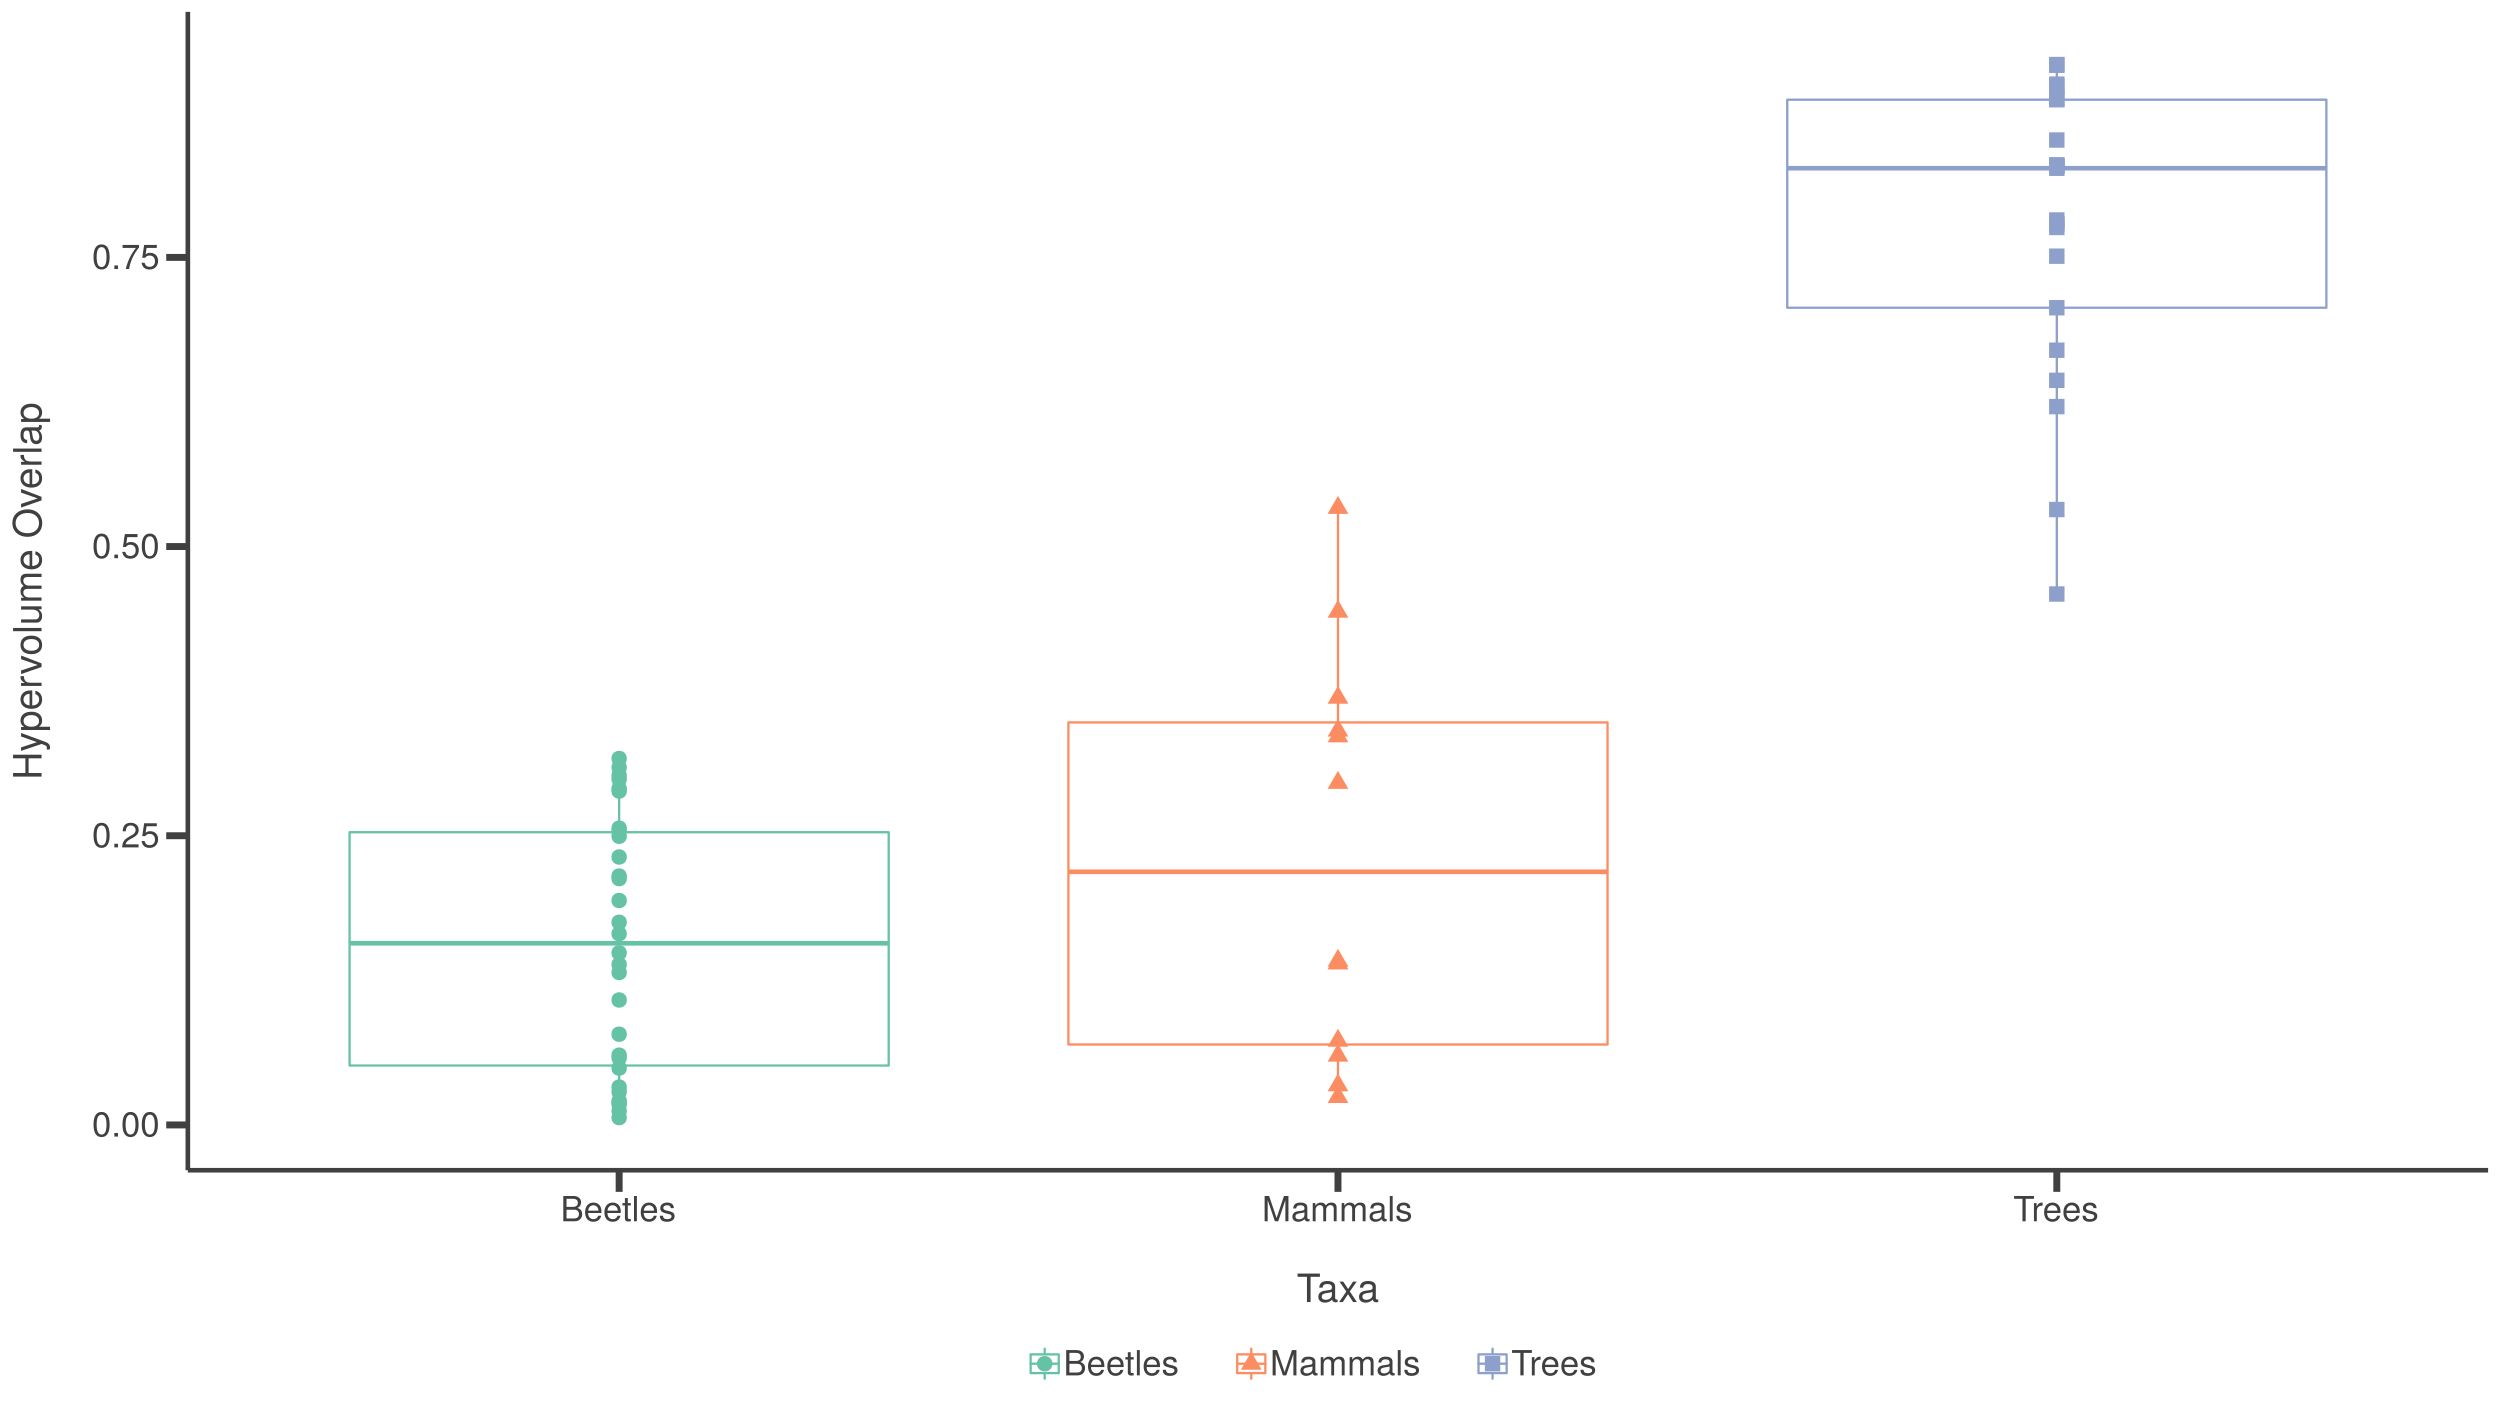 <?xml version="1.0" encoding="UTF-8"?>
<svg xmlns="http://www.w3.org/2000/svg" xmlns:xlink="http://www.w3.org/1999/xlink" width="1152pt" height="648pt" viewBox="0 0 1152 648" version="1.1">
<defs>
<g>
<symbol overflow="visible" id="glyph0-0">
<path style="stroke:none;" d=""/>
</symbol>
<symbol overflow="visible" id="glyph0-1">
<path style="stroke:none;" d="M 8.109 -5.453 C 8.109 -9.391 6.859 -11.344 4.406 -11.344 C 1.953 -11.344 0.688 -9.359 0.688 -5.547 C 0.688 -1.734 1.969 0.234 4.406 0.234 C 6.797 0.234 8.109 -1.734 8.109 -5.453 Z M 6.672 -5.578 C 6.672 -2.375 5.938 -0.922 4.375 -0.922 C 2.875 -0.922 2.125 -2.438 2.125 -5.531 C 2.125 -8.641 2.875 -10.094 4.406 -10.094 C 5.922 -10.094 6.672 -8.625 6.672 -5.578 Z M 6.672 -5.578 "/>
</symbol>
<symbol overflow="visible" id="glyph0-2">
<path style="stroke:none;" d="M 3.062 0 L 3.062 -1.656 L 1.391 -1.656 L 1.391 0 Z M 3.062 0 "/>
</symbol>
<symbol overflow="visible" id="glyph0-3">
<path style="stroke:none;" d="M 8.172 -8.016 C 8.172 -9.938 6.688 -11.344 4.547 -11.344 C 2.219 -11.344 0.875 -10.156 0.797 -7.406 L 2.203 -7.406 C 2.312 -9.312 3.109 -10.109 4.5 -10.109 C 5.781 -10.109 6.734 -9.203 6.734 -7.984 C 6.734 -7.094 6.203 -6.312 5.203 -5.75 L 3.734 -4.906 C 1.359 -3.562 0.672 -2.5 0.547 0 L 8.094 0 L 8.094 -1.391 L 2.125 -1.391 C 2.266 -2.312 2.781 -2.906 4.172 -3.734 L 5.781 -4.594 C 7.359 -5.438 8.172 -6.625 8.172 -8.016 Z M 8.172 -8.016 "/>
</symbol>
<symbol overflow="visible" id="glyph0-4">
<path style="stroke:none;" d="M 8.203 -3.766 C 8.203 -6 6.719 -7.469 4.547 -7.469 C 3.75 -7.469 3.109 -7.266 2.453 -6.781 L 2.891 -9.719 L 7.609 -9.719 L 7.609 -11.109 L 1.766 -11.109 L 0.906 -5.172 L 2.203 -5.172 C 2.859 -5.953 3.406 -6.219 4.281 -6.219 C 5.812 -6.219 6.766 -5.25 6.766 -3.562 C 6.766 -1.938 5.828 -1.016 4.281 -1.016 C 3.062 -1.016 2.297 -1.625 1.969 -2.906 L 0.562 -2.906 C 1.031 -0.656 2.297 0.234 4.312 0.234 C 6.609 0.234 8.203 -1.359 8.203 -3.766 Z M 8.203 -3.766 "/>
</symbol>
<symbol overflow="visible" id="glyph0-5">
<path style="stroke:none;" d="M 8.312 -9.922 L 8.312 -11.109 L 0.734 -11.109 L 0.734 -9.719 L 6.859 -9.719 C 4.609 -6.859 3.016 -3.547 2.203 0 L 3.719 0 C 4.344 -3.656 5.938 -7.094 8.312 -9.922 Z M 8.312 -9.922 "/>
</symbol>
<symbol overflow="visible" id="glyph0-6">
<path style="stroke:none;" d="M 9.969 -3.328 C 9.969 -4.734 9.328 -5.578 7.844 -6.156 C 8.891 -6.656 9.453 -7.516 9.453 -8.703 C 9.453 -10.406 8.203 -11.656 6 -11.656 L 1.266 -11.656 L 1.266 0 L 6.531 0 C 8.625 0 9.969 -1.406 9.969 -3.328 Z M 7.969 -8.5 C 7.969 -7.312 7.281 -6.641 5.625 -6.641 L 2.75 -6.641 L 2.75 -10.359 L 5.625 -10.359 C 7.281 -10.359 7.969 -9.688 7.969 -8.5 Z M 8.484 -3.312 C 8.484 -2.188 7.797 -1.312 6.391 -1.312 L 2.75 -1.312 L 2.75 -5.328 L 6.391 -5.328 C 7.797 -5.328 8.484 -4.453 8.484 -3.312 Z M 8.484 -3.312 "/>
</symbol>
<symbol overflow="visible" id="glyph0-7">
<path style="stroke:none;" d="M 8.203 -3.812 C 8.203 -5.031 8.109 -5.797 7.875 -6.422 C 7.328 -7.797 6.047 -8.625 4.484 -8.625 C 2.141 -8.625 0.641 -6.891 0.641 -4.141 C 0.641 -1.391 2.094 0.234 4.453 0.234 C 6.375 0.234 7.703 -0.844 8.031 -2.547 L 6.688 -2.547 C 6.312 -1.438 5.562 -0.984 4.5 -0.984 C 3.109 -0.984 2.062 -1.891 2.031 -3.812 Z M 6.781 -4.984 C 6.781 -4.984 6.781 -4.922 6.766 -4.891 L 2.062 -4.891 C 2.172 -6.391 3.125 -7.391 4.469 -7.391 C 5.781 -7.391 6.781 -6.297 6.781 -4.984 Z M 6.781 -4.984 "/>
</symbol>
<symbol overflow="visible" id="glyph0-8">
<path style="stroke:none;" d="M 4.062 0 L 4.062 -1.125 C 3.891 -1.078 3.688 -1.062 3.422 -1.062 C 2.844 -1.062 2.688 -1.219 2.688 -1.812 L 2.688 -7.297 L 4.062 -7.297 L 4.062 -8.391 L 2.688 -8.391 L 2.688 -10.688 L 1.359 -10.688 L 1.359 -8.391 L 0.219 -8.391 L 0.219 -7.297 L 1.359 -7.297 L 1.359 -1.219 C 1.359 -0.375 1.938 0.109 2.969 0.109 C 3.297 0.109 3.609 0.078 4.062 0 Z M 4.062 0 "/>
</symbol>
<symbol overflow="visible" id="glyph0-9">
<path style="stroke:none;" d="M 2.422 0 L 2.422 -11.656 L 1.094 -11.656 L 1.094 0 Z M 2.422 0 "/>
</symbol>
<symbol overflow="visible" id="glyph0-10">
<path style="stroke:none;" d="M 7.344 -2.359 C 7.344 -3.594 6.641 -4.219 4.969 -4.625 L 3.703 -4.922 C 2.609 -5.188 2.141 -5.531 2.141 -6.125 C 2.141 -6.891 2.828 -7.391 3.922 -7.391 C 4.984 -7.391 5.562 -6.922 5.594 -6.047 L 7.016 -6.047 C 6.984 -7.703 5.906 -8.625 3.969 -8.625 C 2.016 -8.625 0.75 -7.609 0.75 -6.062 C 0.75 -4.75 1.422 -4.125 3.406 -3.641 L 4.656 -3.344 C 5.578 -3.125 5.953 -2.844 5.953 -2.234 C 5.953 -1.453 5.172 -0.984 4 -0.984 C 2.797 -0.984 2.125 -1.281 1.953 -2.562 L 0.547 -2.562 C 0.609 -0.625 1.703 0.234 3.891 0.234 C 6 0.234 7.344 -0.734 7.344 -2.359 Z M 7.344 -2.359 "/>
</symbol>
<symbol overflow="visible" id="glyph0-11">
<path style="stroke:none;" d="M 12.172 0 L 12.172 -11.656 L 10.109 -11.656 L 6.719 -1.5 L 3.266 -11.656 L 1.203 -11.656 L 1.203 0 L 2.609 0 L 2.609 -9.781 L 5.922 0 L 7.484 0 L 10.766 -9.781 L 10.766 0 Z M 12.172 0 "/>
</symbol>
<symbol overflow="visible" id="glyph0-12">
<path style="stroke:none;" d="M 8.562 -0.031 L 8.562 -1.047 C 8.422 -1.016 8.359 -1.016 8.266 -1.016 C 7.812 -1.016 7.547 -1.25 7.547 -1.656 L 7.547 -6.344 C 7.547 -7.828 6.469 -8.625 4.406 -8.625 C 2.375 -8.625 1.125 -7.844 1.047 -5.906 L 2.391 -5.906 C 2.5 -6.922 3.109 -7.391 4.359 -7.391 C 5.547 -7.391 6.219 -6.938 6.219 -6.141 L 6.219 -5.797 C 6.219 -5.234 5.891 -4.984 4.828 -4.859 C 2.938 -4.625 2.656 -4.562 2.141 -4.359 C 1.172 -3.953 0.672 -3.203 0.672 -2.172 C 0.672 -0.656 1.734 0.234 3.422 0.234 C 4.5 0.234 5.531 -0.203 6.266 -0.984 C 6.422 -0.359 6.984 0.109 7.641 0.109 C 7.922 0.109 8.125 0.078 8.562 -0.031 Z M 6.219 -2.891 C 6.219 -1.703 5.016 -0.922 3.719 -0.922 C 2.672 -0.922 2.062 -1.297 2.062 -2.203 C 2.062 -3.094 2.656 -3.469 4.078 -3.688 C 5.484 -3.875 5.781 -3.938 6.219 -4.141 Z M 6.219 -2.891 "/>
</symbol>
<symbol overflow="visible" id="glyph0-13">
<path style="stroke:none;" d="M 12.156 0 L 12.156 -6.281 C 12.156 -7.797 11.328 -8.625 9.766 -8.625 C 8.641 -8.625 7.969 -8.281 7.188 -7.344 C 6.688 -8.234 6.016 -8.625 4.922 -8.625 C 3.812 -8.625 3.078 -8.203 2.359 -7.203 L 2.359 -8.391 L 1.141 -8.391 L 1.141 0 L 2.469 0 L 2.469 -5.266 C 2.469 -6.484 3.344 -7.453 4.438 -7.453 C 5.422 -7.453 5.984 -6.844 5.984 -5.781 L 5.984 0 L 7.312 0 L 7.312 -5.266 C 7.312 -6.484 8.203 -7.453 9.297 -7.453 C 10.266 -7.453 10.828 -6.828 10.828 -5.781 L 10.828 0 Z M 12.156 0 "/>
</symbol>
<symbol overflow="visible" id="glyph0-14">
<path style="stroke:none;" d="M 9.484 -10.359 L 9.484 -11.656 L 0.344 -11.656 L 0.344 -10.359 L 4.172 -10.359 L 4.172 0 L 5.656 0 L 5.656 -10.359 Z M 9.484 -10.359 "/>
</symbol>
<symbol overflow="visible" id="glyph0-15">
<path style="stroke:none;" d="M 5.141 -7.219 L 5.141 -8.578 C 4.906 -8.609 4.797 -8.625 4.625 -8.625 C 3.766 -8.625 3.109 -8.109 2.344 -6.859 L 2.344 -8.391 L 1.125 -8.391 L 1.125 0 L 2.453 0 L 2.453 -4.359 C 2.453 -6.234 3.078 -7.188 5.141 -7.219 Z M 5.141 -7.219 "/>
</symbol>
<symbol overflow="visible" id="glyph1-0">
<path style="stroke:none;" d=""/>
</symbol>
<symbol overflow="visible" id="glyph1-1">
<path style="stroke:none;" d="M 10.672 -11.641 L 10.672 -13.125 L 0.375 -13.125 L 0.375 -11.641 L 4.703 -11.641 L 4.703 0 L 6.375 0 L 6.375 -11.641 Z M 10.672 -11.641 "/>
</symbol>
<symbol overflow="visible" id="glyph1-2">
<path style="stroke:none;" d="M 9.625 -0.031 L 9.625 -1.172 C 9.469 -1.141 9.391 -1.141 9.312 -1.141 C 8.781 -1.141 8.5 -1.406 8.5 -1.875 L 8.5 -7.125 C 8.5 -8.797 7.266 -9.703 4.953 -9.703 C 2.656 -9.703 1.266 -8.812 1.172 -6.641 L 2.688 -6.641 C 2.812 -7.797 3.484 -8.312 4.891 -8.312 C 6.25 -8.312 7 -7.812 7 -6.906 L 7 -6.516 C 7 -5.891 6.625 -5.609 5.438 -5.469 C 3.312 -5.203 2.984 -5.125 2.406 -4.891 C 1.312 -4.453 0.75 -3.594 0.75 -2.453 C 0.75 -0.734 1.938 0.266 3.859 0.266 C 5.062 0.266 6.234 -0.234 7.062 -1.109 C 7.219 -0.391 7.859 0.125 8.609 0.125 C 8.906 0.125 9.141 0.094 9.625 -0.031 Z M 7 -3.266 C 7 -1.906 5.641 -1.047 4.172 -1.047 C 3 -1.047 2.328 -1.453 2.328 -2.484 C 2.328 -3.469 2.984 -3.906 4.594 -4.141 C 6.172 -4.359 6.5 -4.422 7 -4.656 Z M 7 -3.266 "/>
</symbol>
<symbol overflow="visible" id="glyph1-3">
<path style="stroke:none;" d="M 8.516 0 L 5.25 -4.875 L 8.422 -9.438 L 6.734 -9.438 L 4.469 -6.016 L 2.203 -9.438 L 0.484 -9.438 L 3.641 -4.812 L 0.312 0 L 2.016 0 L 4.406 -3.625 L 6.766 0 Z M 8.516 0 "/>
</symbol>
<symbol overflow="visible" id="glyph2-0">
<path style="stroke:none;" d=""/>
</symbol>
<symbol overflow="visible" id="glyph2-1">
<path style="stroke:none;" d="M 0 -11.594 L -13.125 -11.594 L -13.125 -9.922 L -7.453 -9.922 L -7.453 -3.172 L -13.125 -3.172 L -13.125 -1.5 L 0 -1.5 L 0 -3.172 L -5.969 -3.172 L -5.969 -9.922 L 0 -9.922 Z M 0 -11.594 "/>
</symbol>
<symbol overflow="visible" id="glyph2-2">
<path style="stroke:none;" d="M -9.438 -8.609 L -9.438 -6.984 L -2.094 -4.375 L -9.438 -1.969 L -9.438 -0.359 L 0.031 -3.547 L 1.531 -2.969 C 2.203 -2.719 2.453 -2.406 2.453 -1.766 C 2.453 -1.547 2.406 -1.297 2.344 -0.969 L 3.688 -0.969 C 3.859 -1.281 3.922 -1.578 3.922 -1.984 C 3.922 -3.047 3.328 -3.906 1.984 -4.406 Z M -9.438 -8.609 "/>
</symbol>
<symbol overflow="visible" id="glyph2-3">
<path style="stroke:none;" d="M -4.625 -9.406 C -7.797 -9.406 -9.703 -7.859 -9.703 -5.359 C -9.703 -4.094 -9.125 -3.062 -8.016 -2.359 L -9.438 -2.359 L -9.438 -0.984 L 3.922 -0.984 L 3.922 -2.484 L -1.141 -2.484 C -0.156 -3.281 0.266 -4.156 0.266 -5.375 C 0.266 -7.812 -1.625 -9.406 -4.625 -9.406 Z M -4.656 -7.844 C -2.516 -7.844 -1.141 -6.75 -1.141 -5.109 C -1.141 -3.531 -2.438 -2.484 -4.641 -2.484 C -6.859 -2.484 -8.297 -3.531 -8.297 -5.109 C -8.297 -6.766 -6.906 -7.844 -4.656 -7.844 Z M -4.656 -7.844 "/>
</symbol>
<symbol overflow="visible" id="glyph2-4">
<path style="stroke:none;" d="M -4.281 -9.234 C -5.656 -9.234 -6.516 -9.125 -7.219 -8.859 C -8.766 -8.25 -9.703 -6.797 -9.703 -5.047 C -9.703 -2.406 -7.766 -0.719 -4.656 -0.719 C -1.562 -0.719 0.266 -2.359 0.266 -5 C 0.266 -7.156 -0.953 -8.656 -2.859 -9.031 L -2.859 -7.531 C -1.625 -7.109 -1.109 -6.266 -1.109 -5.062 C -1.109 -3.484 -2.125 -2.328 -4.281 -2.281 Z M -5.609 -7.625 C -5.609 -7.625 -5.547 -7.625 -5.516 -7.609 L -5.516 -2.328 C -7.188 -2.453 -8.312 -3.516 -8.312 -5.016 C -8.312 -6.5 -7.094 -7.625 -5.609 -7.625 Z M -5.609 -7.625 "/>
</symbol>
<symbol overflow="visible" id="glyph2-5">
<path style="stroke:none;" d="M -8.125 -5.781 L -9.641 -5.781 C -9.688 -5.531 -9.703 -5.406 -9.703 -5.203 C -9.703 -4.234 -9.125 -3.484 -7.719 -2.625 L -9.438 -2.625 L -9.438 -1.266 L 0 -1.266 L 0 -2.75 L -4.891 -2.75 C -7.016 -2.75 -8.078 -3.453 -8.125 -5.781 Z M -8.125 -5.781 "/>
</symbol>
<symbol overflow="visible" id="glyph2-6">
<path style="stroke:none;" d="M -9.438 -8.75 L -9.438 -7.062 L -1.781 -4.391 L -9.438 -1.875 L -9.438 -0.188 L 0 -3.484 L 0 -5.125 Z M -9.438 -8.75 "/>
</symbol>
<symbol overflow="visible" id="glyph2-7">
<path style="stroke:none;" d="M -4.641 -9.188 C -7.906 -9.188 -9.703 -7.609 -9.703 -4.891 C -9.703 -2.25 -7.891 -0.641 -4.719 -0.641 C -1.547 -0.641 0.266 -2.234 0.266 -4.906 C 0.266 -7.562 -1.547 -9.188 -4.641 -9.188 Z M -4.656 -7.609 C -2.453 -7.609 -1.109 -6.562 -1.109 -4.906 C -1.109 -3.234 -2.438 -2.219 -4.719 -2.219 C -6.984 -2.219 -8.312 -3.234 -8.312 -4.906 C -8.312 -6.609 -7 -7.609 -4.656 -7.609 Z M -4.656 -7.609 "/>
</symbol>
<symbol overflow="visible" id="glyph2-8">
<path style="stroke:none;" d="M 0 -2.719 L -13.125 -2.719 L -13.125 -1.219 L 0 -1.219 Z M 0 -2.719 "/>
</symbol>
<symbol overflow="visible" id="glyph2-9">
<path style="stroke:none;" d="M 0 -8.672 L -9.438 -8.672 L -9.438 -7.188 L -4.234 -7.188 C -2.297 -7.188 -1.047 -6.172 -1.047 -4.609 C -1.047 -3.422 -1.766 -2.656 -2.891 -2.656 L -9.438 -2.656 L -9.438 -1.172 L -2.297 -1.172 C -0.734 -1.172 0.266 -2.344 0.266 -4.172 C 0.266 -5.562 -0.219 -6.438 -1.453 -7.328 L 0 -7.328 Z M 0 -8.672 "/>
</symbol>
<symbol overflow="visible" id="glyph2-10">
<path style="stroke:none;" d="M 0 -13.688 L -7.078 -13.688 C -8.766 -13.688 -9.703 -12.75 -9.703 -10.984 C -9.703 -9.719 -9.328 -8.969 -8.266 -8.078 C -9.266 -7.531 -9.703 -6.766 -9.703 -5.547 C -9.703 -4.281 -9.234 -3.453 -8.094 -2.641 L -9.438 -2.641 L -9.438 -1.281 L 0 -1.281 L 0 -2.766 L -5.922 -2.766 C -7.297 -2.766 -8.391 -3.766 -8.391 -4.984 C -8.391 -6.109 -7.703 -6.734 -6.5 -6.734 L 0 -6.734 L 0 -8.219 L -5.922 -8.219 C -7.297 -8.219 -8.391 -9.234 -8.391 -10.453 C -8.391 -11.562 -7.688 -12.188 -6.5 -12.188 L 0 -12.188 Z M 0 -13.688 "/>
</symbol>
<symbol overflow="visible" id="glyph2-11">
<path style="stroke:none;" d=""/>
</symbol>
<symbol overflow="visible" id="glyph2-12">
<path style="stroke:none;" d="M -6.359 -13.359 C -10.578 -13.359 -13.453 -10.859 -13.453 -7 C -13.453 -3.234 -10.562 -0.688 -6.469 -0.688 C -2.359 -0.688 0.328 -3.234 0.328 -7.016 C 0.328 -10.875 -2.5 -13.359 -6.359 -13.359 Z M -6.391 -11.688 C -3.219 -11.688 -1.156 -9.797 -1.156 -7.016 C -1.156 -4.234 -3.219 -2.359 -6.469 -2.359 C -9.703 -2.359 -11.969 -4.234 -11.969 -7 C -11.969 -9.844 -9.703 -11.688 -6.391 -11.688 Z M -6.391 -11.688 "/>
</symbol>
<symbol overflow="visible" id="glyph2-13">
<path style="stroke:none;" d="M -0.031 -9.625 L -1.172 -9.625 C -1.141 -9.469 -1.141 -9.391 -1.141 -9.312 C -1.141 -8.781 -1.406 -8.5 -1.875 -8.5 L -7.125 -8.5 C -8.797 -8.5 -9.703 -7.266 -9.703 -4.953 C -9.703 -2.656 -8.812 -1.266 -6.641 -1.172 L -6.641 -2.688 C -7.797 -2.812 -8.312 -3.484 -8.312 -4.891 C -8.312 -6.25 -7.812 -7 -6.906 -7 L -6.516 -7 C -5.891 -7 -5.609 -6.625 -5.469 -5.438 C -5.203 -3.312 -5.125 -2.984 -4.891 -2.406 C -4.453 -1.312 -3.594 -0.75 -2.453 -0.75 C -0.734 -0.75 0.266 -1.938 0.266 -3.859 C 0.266 -5.062 -0.234 -6.234 -1.109 -7.062 C -0.391 -7.219 0.125 -7.859 0.125 -8.609 C 0.125 -8.906 0.094 -9.141 -0.031 -9.625 Z M -3.266 -7 C -1.906 -7 -1.047 -5.641 -1.047 -4.172 C -1.047 -3 -1.453 -2.328 -2.484 -2.328 C -3.469 -2.328 -3.906 -2.984 -4.141 -4.594 C -4.359 -6.172 -4.422 -6.5 -4.656 -7 Z M -3.266 -7 "/>
</symbol>
</g>
<clipPath id="clip1">
  <path d="M 86.559 5.48 L 1147 5.48 L 1147 540 L 86.559 540 Z M 86.559 5.48 "/>
</clipPath>
</defs>
<g id="surface11">
<rect x="0" y="0" width="1152" height="648" style="fill:rgb(100%,100%,100%);fill-opacity:1;stroke:none;"/>
<rect x="0" y="0" width="1152" height="648" style="fill:rgb(100%,100%,100%);fill-opacity:1;stroke:none;"/>
<path style="fill:none;stroke-width:1.067;stroke-linecap:round;stroke-linejoin:round;stroke:rgb(100%,100%,100%);stroke-opacity:1;stroke-miterlimit:10;" d="M 0 648 L 1152 648 L 1152 0 L 0 0 Z M 0 648 "/>
<g clip-path="url(#clip1)" clip-rule="nonzero">
<path style=" stroke:none;fill-rule:nonzero;fill:rgb(100%,100%,100%);fill-opacity:1;" d="M 86.559 539.242 L 1146.52 539.242 L 1146.52 5.48 L 86.559 5.48 Z M 86.559 539.242 "/>
</g>
<path style="fill:none;stroke-width:1.067;stroke-linecap:butt;stroke-linejoin:round;stroke:rgb(40%,76.078%,64.706%);stroke-opacity:1;stroke-miterlimit:10;" d="M 285.301 383.484 L 285.301 349.527 "/>
<path style="fill:none;stroke-width:1.067;stroke-linecap:butt;stroke-linejoin:round;stroke:rgb(40%,76.078%,64.706%);stroke-opacity:1;stroke-miterlimit:10;" d="M 285.301 490.996 L 285.301 514.98 "/>
<path style="fill-rule:nonzero;fill:rgb(100%,100%,100%);fill-opacity:1;stroke-width:1.067;stroke-linecap:round;stroke-linejoin:round;stroke:rgb(40%,76.078%,64.706%);stroke-opacity:1;stroke-miterlimit:10;" d="M 161.086 383.484 L 161.086 490.996 L 409.516 490.996 L 409.516 383.484 Z M 161.086 383.484 "/>
<path style="fill:none;stroke-width:2.134;stroke-linecap:butt;stroke-linejoin:round;stroke:rgb(40%,76.078%,64.706%);stroke-opacity:1;stroke-miterlimit:10;" d="M 161.086 434.656 L 409.516 434.656 "/>
<path style="fill:none;stroke-width:1.067;stroke-linecap:butt;stroke-linejoin:round;stroke:rgb(98.824%,55.294%,38.431%);stroke-opacity:1;stroke-miterlimit:10;" d="M 616.539 332.891 L 616.539 234.027 "/>
<path style="fill:none;stroke-width:1.067;stroke-linecap:butt;stroke-linejoin:round;stroke:rgb(98.824%,55.294%,38.431%);stroke-opacity:1;stroke-miterlimit:10;" d="M 616.539 481.301 L 616.539 505.516 "/>
<path style="fill-rule:nonzero;fill:rgb(100%,100%,100%);fill-opacity:1;stroke-width:1.067;stroke-linecap:round;stroke-linejoin:round;stroke:rgb(98.824%,55.294%,38.431%);stroke-opacity:1;stroke-miterlimit:10;" d="M 492.324 332.891 L 492.324 481.301 L 740.754 481.301 L 740.754 332.891 Z M 492.324 332.891 "/>
<path style="fill:none;stroke-width:2.134;stroke-linecap:butt;stroke-linejoin:round;stroke:rgb(98.824%,55.294%,38.431%);stroke-opacity:1;stroke-miterlimit:10;" d="M 492.324 401.73 L 740.754 401.73 "/>
<path style="fill:none;stroke-width:1.067;stroke-linecap:butt;stroke-linejoin:round;stroke:rgb(55.294%,62.745%,79.608%);stroke-opacity:1;stroke-miterlimit:10;" d="M 947.777 45.953 L 947.777 29.742 "/>
<path style="fill:none;stroke-width:1.067;stroke-linecap:butt;stroke-linejoin:round;stroke:rgb(55.294%,62.745%,79.608%);stroke-opacity:1;stroke-miterlimit:10;" d="M 947.777 141.801 L 947.777 273.723 "/>
<path style="fill-rule:nonzero;fill:rgb(100%,100%,100%);fill-opacity:1;stroke-width:1.067;stroke-linecap:round;stroke-linejoin:round;stroke:rgb(55.294%,62.745%,79.608%);stroke-opacity:1;stroke-miterlimit:10;" d="M 823.562 45.953 L 823.562 141.801 L 1071.992 141.801 L 1071.992 45.953 Z M 823.562 45.953 "/>
<path style="fill:none;stroke-width:2.134;stroke-linecap:butt;stroke-linejoin:round;stroke:rgb(55.294%,62.745%,79.608%);stroke-opacity:1;stroke-miterlimit:10;" d="M 823.562 77.527 L 1071.992 77.527 "/>
<path style=" stroke:none;fill-rule:nonzero;fill:rgb(55.294%,62.745%,79.608%);fill-opacity:1;" d="M 944.223 79.926 L 951.332 79.926 L 951.332 72.816 L 944.223 72.816 Z M 944.223 79.926 "/>
<path style=" stroke:none;fill-rule:nonzero;fill:rgb(55.294%,62.745%,79.608%);fill-opacity:1;" d="M 944.223 108.363 L 951.332 108.363 L 951.332 101.25 L 944.223 101.25 Z M 944.223 108.363 "/>
<path style=" stroke:none;fill-rule:nonzero;fill:rgb(55.294%,62.745%,79.608%);fill-opacity:1;" d="M 944.223 190.922 L 951.332 190.922 L 951.332 183.812 L 944.223 183.812 Z M 944.223 190.922 "/>
<path style=" stroke:none;fill-rule:nonzero;fill:rgb(55.294%,62.745%,79.608%);fill-opacity:1;" d="M 944.223 106.629 L 951.332 106.629 L 951.332 99.52 L 944.223 99.52 Z M 944.223 106.629 "/>
<path style=" stroke:none;fill-rule:nonzero;fill:rgb(55.294%,62.745%,79.608%);fill-opacity:1;" d="M 944.223 238.352 L 951.332 238.352 L 951.332 231.242 L 944.223 231.242 Z M 944.223 238.352 "/>
<path style=" stroke:none;fill-rule:nonzero;fill:rgb(55.294%,62.745%,79.608%);fill-opacity:1;" d="M 944.223 164.93 L 951.332 164.93 L 951.332 157.816 L 944.223 157.816 Z M 944.223 164.93 "/>
<path style=" stroke:none;fill-rule:nonzero;fill:rgb(55.294%,62.745%,79.608%);fill-opacity:1;" d="M 944.223 49.512 L 951.332 49.512 L 951.332 42.398 L 944.223 42.398 Z M 944.223 49.512 "/>
<path style=" stroke:none;fill-rule:nonzero;fill:rgb(55.294%,62.745%,79.608%);fill-opacity:1;" d="M 944.223 104.926 L 951.332 104.926 L 951.332 97.816 L 944.223 97.816 Z M 944.223 104.926 "/>
<path style=" stroke:none;fill-rule:nonzero;fill:rgb(55.294%,62.745%,79.608%);fill-opacity:1;" d="M 944.223 68.082 L 951.332 68.082 L 951.332 60.973 L 944.223 60.973 Z M 944.223 68.082 "/>
<path style=" stroke:none;fill-rule:nonzero;fill:rgb(55.294%,62.745%,79.608%);fill-opacity:1;" d="M 944.223 33.297 L 951.332 33.297 L 951.332 26.188 L 944.223 26.188 Z M 944.223 33.297 "/>
<path style=" stroke:none;fill-rule:nonzero;fill:rgb(55.294%,62.745%,79.608%);fill-opacity:1;" d="M 944.223 79.496 L 951.332 79.496 L 951.332 72.383 L 944.223 72.383 Z M 944.223 79.496 "/>
<path style=" stroke:none;fill-rule:nonzero;fill:rgb(55.294%,62.745%,79.608%);fill-opacity:1;" d="M 944.223 121.605 L 951.332 121.605 L 951.332 114.496 L 944.223 114.496 Z M 944.223 121.605 "/>
<path style=" stroke:none;fill-rule:nonzero;fill:rgb(55.294%,62.745%,79.608%);fill-opacity:1;" d="M 944.223 277.277 L 951.332 277.277 L 951.332 270.164 L 944.223 270.164 Z M 944.223 277.277 "/>
<path style=" stroke:none;fill-rule:nonzero;fill:rgb(55.294%,62.745%,79.608%);fill-opacity:1;" d="M 944.223 42.316 L 951.332 42.316 L 951.332 35.207 L 944.223 35.207 Z M 944.223 42.316 "/>
<path style=" stroke:none;fill-rule:nonzero;fill:rgb(55.294%,62.745%,79.608%);fill-opacity:1;" d="M 944.223 49.133 L 951.332 49.133 L 951.332 42.023 L 944.223 42.023 Z M 944.223 49.133 "/>
<path style=" stroke:none;fill-rule:nonzero;fill:rgb(55.294%,62.745%,79.608%);fill-opacity:1;" d="M 944.223 80.098 L 951.332 80.098 L 951.332 72.988 L 944.223 72.988 Z M 944.223 80.098 "/>
<path style=" stroke:none;fill-rule:nonzero;fill:rgb(55.294%,62.745%,79.608%);fill-opacity:1;" d="M 944.223 33.621 L 951.332 33.621 L 951.332 26.508 L 944.223 26.508 Z M 944.223 33.621 "/>
<path style=" stroke:none;fill-rule:nonzero;fill:rgb(55.294%,62.745%,79.608%);fill-opacity:1;" d="M 944.223 43.34 L 951.332 43.34 L 951.332 36.23 L 944.223 36.23 Z M 944.223 43.34 "/>
<path style=" stroke:none;fill-rule:nonzero;fill:rgb(55.294%,62.745%,79.608%);fill-opacity:1;" d="M 944.223 178.809 L 951.332 178.809 L 951.332 171.699 L 944.223 171.699 Z M 944.223 178.809 "/>
<path style=" stroke:none;fill-rule:nonzero;fill:rgb(55.294%,62.745%,79.608%);fill-opacity:1;" d="M 944.223 81.082 L 951.332 81.082 L 951.332 73.973 L 944.223 73.973 Z M 944.223 81.082 "/>
<path style=" stroke:none;fill-rule:nonzero;fill:rgb(55.294%,62.745%,79.608%);fill-opacity:1;" d="M 944.223 145.359 L 951.332 145.359 L 951.332 138.246 L 944.223 138.246 Z M 944.223 145.359 "/>
<path style=" stroke:none;fill-rule:nonzero;fill:rgb(40%,76.078%,64.706%);fill-opacity:1;" d="M 288.855 460.793 C 288.855 465.535 281.746 465.535 281.746 460.793 C 281.746 456.055 288.855 456.055 288.855 460.793 "/>
<path style=" stroke:none;fill-rule:nonzero;fill:rgb(40%,76.078%,64.706%);fill-opacity:1;" d="M 288.855 514.98 C 288.855 519.723 281.746 519.723 281.746 514.98 C 281.746 510.242 288.855 510.242 288.855 514.98 "/>
<path style=" stroke:none;fill-rule:nonzero;fill:rgb(40%,76.078%,64.706%);fill-opacity:1;" d="M 288.855 492.18 C 288.855 496.918 281.746 496.918 281.746 492.18 C 281.746 487.438 288.855 487.438 288.855 492.18 "/>
<path style=" stroke:none;fill-rule:nonzero;fill:rgb(40%,76.078%,64.706%);fill-opacity:1;" d="M 288.855 403.688 C 288.855 408.426 281.746 408.426 281.746 403.688 C 281.746 398.945 288.855 398.945 288.855 403.688 "/>
<path style=" stroke:none;fill-rule:nonzero;fill:rgb(40%,76.078%,64.706%);fill-opacity:1;" d="M 288.855 357.262 C 288.855 362.004 281.746 362.004 281.746 357.262 C 281.746 352.52 288.855 352.52 288.855 357.262 "/>
<path style=" stroke:none;fill-rule:nonzero;fill:rgb(40%,76.078%,64.706%);fill-opacity:1;" d="M 288.855 394.906 C 288.855 399.648 281.746 399.648 281.746 394.906 C 281.746 390.168 288.855 390.168 288.855 394.906 "/>
<path style=" stroke:none;fill-rule:nonzero;fill:rgb(40%,76.078%,64.706%);fill-opacity:1;" d="M 288.855 382.863 C 288.855 387.605 281.746 387.605 281.746 382.863 C 281.746 378.125 288.855 378.125 288.855 382.863 "/>
<path style=" stroke:none;fill-rule:nonzero;fill:rgb(40%,76.078%,64.706%);fill-opacity:1;" d="M 288.855 424.984 C 288.855 429.727 281.746 429.727 281.746 424.984 C 281.746 420.246 288.855 420.246 288.855 424.984 "/>
<path style=" stroke:none;fill-rule:nonzero;fill:rgb(40%,76.078%,64.706%);fill-opacity:1;" d="M 288.855 364.512 C 288.855 369.25 281.746 369.25 281.746 364.512 C 281.746 359.77 288.855 359.77 288.855 364.512 "/>
<path style=" stroke:none;fill-rule:nonzero;fill:rgb(40%,76.078%,64.706%);fill-opacity:1;" d="M 288.855 359.09 C 288.855 363.832 281.746 363.832 281.746 359.09 C 281.746 354.352 288.855 354.352 288.855 359.09 "/>
<path style=" stroke:none;fill-rule:nonzero;fill:rgb(40%,76.078%,64.706%);fill-opacity:1;" d="M 288.855 444.422 C 288.855 449.164 281.746 449.164 281.746 444.422 C 281.746 439.684 288.855 439.684 288.855 444.422 "/>
<path style=" stroke:none;fill-rule:nonzero;fill:rgb(40%,76.078%,64.706%);fill-opacity:1;" d="M 288.855 349.527 C 288.855 354.27 281.746 354.27 281.746 349.527 C 281.746 344.785 288.855 344.785 288.855 349.527 "/>
<path style=" stroke:none;fill-rule:nonzero;fill:rgb(40%,76.078%,64.706%);fill-opacity:1;" d="M 288.855 476.559 C 288.855 481.301 281.746 481.301 281.746 476.559 C 281.746 471.82 288.855 471.82 288.855 476.559 "/>
<path style=" stroke:none;fill-rule:nonzero;fill:rgb(40%,76.078%,64.706%);fill-opacity:1;" d="M 288.855 508.82 C 288.855 513.559 281.746 513.559 281.746 508.82 C 281.746 504.078 288.855 504.078 288.855 508.82 "/>
<path style=" stroke:none;fill-rule:nonzero;fill:rgb(40%,76.078%,64.706%);fill-opacity:1;" d="M 288.855 385.344 C 288.855 390.086 281.746 390.086 281.746 385.344 C 281.746 380.605 288.855 380.605 288.855 385.344 "/>
<path style=" stroke:none;fill-rule:nonzero;fill:rgb(40%,76.078%,64.706%);fill-opacity:1;" d="M 288.855 414.941 C 288.855 419.684 281.746 419.684 281.746 414.941 C 281.746 410.203 288.855 410.203 288.855 414.941 "/>
<path style=" stroke:none;fill-rule:nonzero;fill:rgb(40%,76.078%,64.706%);fill-opacity:1;" d="M 288.855 430.258 C 288.855 434.996 281.746 434.996 281.746 430.258 C 281.746 425.516 288.855 425.516 288.855 430.258 "/>
<path style=" stroke:none;fill-rule:nonzero;fill:rgb(40%,76.078%,64.706%);fill-opacity:1;" d="M 288.855 486.23 C 288.855 490.969 281.746 490.969 281.746 486.23 C 281.746 481.488 288.855 481.488 288.855 486.23 "/>
<path style=" stroke:none;fill-rule:nonzero;fill:rgb(40%,76.078%,64.706%);fill-opacity:1;" d="M 288.855 508.176 C 288.855 512.918 281.746 512.918 281.746 508.176 C 281.746 503.438 288.855 503.438 288.855 508.176 "/>
<path style=" stroke:none;fill-rule:nonzero;fill:rgb(40%,76.078%,64.706%);fill-opacity:1;" d="M 288.855 404.863 C 288.855 409.602 281.746 409.602 281.746 404.863 C 281.746 400.121 288.855 400.121 288.855 404.863 "/>
<path style=" stroke:none;fill-rule:nonzero;fill:rgb(40%,76.078%,64.706%);fill-opacity:1;" d="M 288.855 363.34 C 288.855 368.082 281.746 368.082 281.746 363.34 C 281.746 358.602 288.855 358.602 288.855 363.34 "/>
<path style=" stroke:none;fill-rule:nonzero;fill:rgb(40%,76.078%,64.706%);fill-opacity:1;" d="M 288.855 353.648 C 288.855 358.391 281.746 358.391 281.746 353.648 C 281.746 348.91 288.855 348.91 288.855 353.648 "/>
<path style=" stroke:none;fill-rule:nonzero;fill:rgb(40%,76.078%,64.706%);fill-opacity:1;" d="M 288.855 487.457 C 288.855 492.195 281.746 492.195 281.746 487.457 C 281.746 482.715 288.855 482.715 288.855 487.457 "/>
<path style=" stroke:none;fill-rule:nonzero;fill:rgb(40%,76.078%,64.706%);fill-opacity:1;" d="M 288.855 448.117 C 288.855 452.855 281.746 452.855 281.746 448.117 C 281.746 443.375 288.855 443.375 288.855 448.117 "/>
<path style=" stroke:none;fill-rule:nonzero;fill:rgb(40%,76.078%,64.706%);fill-opacity:1;" d="M 288.855 439.059 C 288.855 443.801 281.746 443.801 281.746 439.059 C 281.746 434.316 288.855 434.316 288.855 439.059 "/>
<path style=" stroke:none;fill-rule:nonzero;fill:rgb(40%,76.078%,64.706%);fill-opacity:1;" d="M 288.855 503.129 C 288.855 507.871 281.746 507.871 281.746 503.129 C 281.746 498.391 288.855 498.391 288.855 503.129 "/>
<path style=" stroke:none;fill-rule:nonzero;fill:rgb(40%,76.078%,64.706%);fill-opacity:1;" d="M 288.855 507.336 C 288.855 512.078 281.746 512.078 281.746 507.336 C 281.746 502.594 288.855 502.594 288.855 507.336 "/>
<path style=" stroke:none;fill-rule:nonzero;fill:rgb(40%,76.078%,64.706%);fill-opacity:1;" d="M 288.855 381.629 C 288.855 386.367 281.746 386.367 281.746 381.629 C 281.746 376.887 288.855 376.887 288.855 381.629 "/>
<path style=" stroke:none;fill-rule:nonzero;fill:rgb(40%,76.078%,64.706%);fill-opacity:1;" d="M 288.855 511.883 C 288.855 516.621 281.746 516.621 281.746 511.883 C 281.746 507.141 288.855 507.141 288.855 511.883 "/>
<path style=" stroke:none;fill-rule:nonzero;fill:rgb(40%,76.078%,64.706%);fill-opacity:1;" d="M 288.855 500.922 C 288.855 505.66 281.746 505.66 281.746 500.922 C 281.746 496.18 288.855 496.18 288.855 500.922 "/>
<path style=" stroke:none;fill-rule:nonzero;fill:rgb(98.824%,55.294%,38.431%);fill-opacity:1;" d="M 616.539 437.207 L 621.328 445.5 L 611.75 445.5 Z M 616.539 437.207 "/>
<path style=" stroke:none;fill-rule:nonzero;fill:rgb(98.824%,55.294%,38.431%);fill-opacity:1;" d="M 616.539 474.055 L 621.328 482.348 L 611.75 482.348 Z M 616.539 474.055 "/>
<path style=" stroke:none;fill-rule:nonzero;fill:rgb(98.824%,55.294%,38.431%);fill-opacity:1;" d="M 616.539 499.984 L 621.328 508.277 L 611.75 508.277 Z M 616.539 499.984 "/>
<path style=" stroke:none;fill-rule:nonzero;fill:rgb(98.824%,55.294%,38.431%);fill-opacity:1;" d="M 616.539 333.777 L 621.328 342.07 L 611.75 342.07 Z M 616.539 333.777 "/>
<path style=" stroke:none;fill-rule:nonzero;fill:rgb(98.824%,55.294%,38.431%);fill-opacity:1;" d="M 616.539 276.371 L 621.328 284.664 L 611.75 284.664 Z M 616.539 276.371 "/>
<path style=" stroke:none;fill-rule:nonzero;fill:rgb(98.824%,55.294%,38.431%);fill-opacity:1;" d="M 616.539 316 L 621.328 324.293 L 611.75 324.293 Z M 616.539 316 "/>
<path style=" stroke:none;fill-rule:nonzero;fill:rgb(98.824%,55.294%,38.431%);fill-opacity:1;" d="M 616.539 228.496 L 621.328 236.789 L 611.75 236.789 Z M 616.539 228.496 "/>
<path style=" stroke:none;fill-rule:nonzero;fill:rgb(98.824%,55.294%,38.431%);fill-opacity:1;" d="M 616.539 438.422 L 621.328 446.715 L 611.75 446.715 Z M 616.539 438.422 "/>
<path style=" stroke:none;fill-rule:nonzero;fill:rgb(98.824%,55.294%,38.431%);fill-opacity:1;" d="M 616.539 331.148 L 621.328 339.441 L 611.75 339.441 Z M 616.539 331.148 "/>
<path style=" stroke:none;fill-rule:nonzero;fill:rgb(98.824%,55.294%,38.431%);fill-opacity:1;" d="M 616.539 480.922 L 621.328 489.219 L 611.75 489.219 Z M 616.539 480.922 "/>
<path style=" stroke:none;fill-rule:nonzero;fill:rgb(98.824%,55.294%,38.431%);fill-opacity:1;" d="M 616.539 494.598 L 621.328 502.891 L 611.75 502.891 Z M 616.539 494.598 "/>
<path style=" stroke:none;fill-rule:nonzero;fill:rgb(98.824%,55.294%,38.431%);fill-opacity:1;" d="M 616.539 355.203 L 621.328 363.496 L 611.75 363.496 Z M 616.539 355.203 "/>
<path style="fill:none;stroke-width:2.134;stroke-linecap:butt;stroke-linejoin:round;stroke:rgb(25.098%,25.098%,25.098%);stroke-opacity:1;stroke-miterlimit:10;" d="M 86.559 539.242 L 86.559 5.48 "/>
<g style="fill:rgb(25.098%,25.098%,25.098%);fill-opacity:1;">
  <use xlink:href="#glyph0-1" x="42.406" y="523.728"/>
  <use xlink:href="#glyph0-2" x="51.303" y="523.728"/>
  <use xlink:href="#glyph0-1" x="55.751" y="523.728"/>
  <use xlink:href="#glyph0-1" x="64.647" y="523.728"/>
</g>
<g style="fill:rgb(25.098%,25.098%,25.098%);fill-opacity:1;">
  <use xlink:href="#glyph0-1" x="42.406" y="390.474"/>
  <use xlink:href="#glyph0-2" x="51.303" y="390.474"/>
  <use xlink:href="#glyph0-3" x="55.751" y="390.474"/>
  <use xlink:href="#glyph0-4" x="64.647" y="390.474"/>
</g>
<g style="fill:rgb(25.098%,25.098%,25.098%);fill-opacity:1;">
  <use xlink:href="#glyph0-1" x="42.406" y="257.22"/>
  <use xlink:href="#glyph0-2" x="51.303" y="257.22"/>
  <use xlink:href="#glyph0-4" x="55.751" y="257.22"/>
  <use xlink:href="#glyph0-1" x="64.647" y="257.22"/>
</g>
<g style="fill:rgb(25.098%,25.098%,25.098%);fill-opacity:1;">
  <use xlink:href="#glyph0-1" x="42.406" y="123.966"/>
  <use xlink:href="#glyph0-2" x="51.303" y="123.966"/>
  <use xlink:href="#glyph0-5" x="55.751" y="123.966"/>
  <use xlink:href="#glyph0-4" x="64.647" y="123.966"/>
</g>
<path style="fill:none;stroke-width:3.201;stroke-linecap:butt;stroke-linejoin:round;stroke:rgb(25.098%,25.098%,25.098%);stroke-opacity:1;stroke-miterlimit:10;" d="M 76.598 518.359 L 86.559 518.359 "/>
<path style="fill:none;stroke-width:3.201;stroke-linecap:butt;stroke-linejoin:round;stroke:rgb(25.098%,25.098%,25.098%);stroke-opacity:1;stroke-miterlimit:10;" d="M 76.598 385.105 L 86.559 385.105 "/>
<path style="fill:none;stroke-width:3.201;stroke-linecap:butt;stroke-linejoin:round;stroke:rgb(25.098%,25.098%,25.098%);stroke-opacity:1;stroke-miterlimit:10;" d="M 76.598 251.852 L 86.559 251.852 "/>
<path style="fill:none;stroke-width:3.201;stroke-linecap:butt;stroke-linejoin:round;stroke:rgb(25.098%,25.098%,25.098%);stroke-opacity:1;stroke-miterlimit:10;" d="M 76.598 118.598 L 86.559 118.598 "/>
<path style="fill:none;stroke-width:2.134;stroke-linecap:butt;stroke-linejoin:round;stroke:rgb(25.098%,25.098%,25.098%);stroke-opacity:1;stroke-miterlimit:10;" d="M 86.559 539.242 L 1146.52 539.242 "/>
<path style="fill:none;stroke-width:3.201;stroke-linecap:butt;stroke-linejoin:round;stroke:rgb(25.098%,25.098%,25.098%);stroke-opacity:1;stroke-miterlimit:10;" d="M 285.301 549.207 L 285.301 539.242 "/>
<path style="fill:none;stroke-width:3.201;stroke-linecap:butt;stroke-linejoin:round;stroke:rgb(25.098%,25.098%,25.098%);stroke-opacity:1;stroke-miterlimit:10;" d="M 616.539 549.207 L 616.539 539.242 "/>
<path style="fill:none;stroke-width:3.201;stroke-linecap:butt;stroke-linejoin:round;stroke:rgb(25.098%,25.098%,25.098%);stroke-opacity:1;stroke-miterlimit:10;" d="M 947.777 549.207 L 947.777 539.242 "/>
<g style="fill:rgb(25.098%,25.098%,25.098%);fill-opacity:1;">
  <use xlink:href="#glyph0-6" x="258.301" y="562.767"/>
  <use xlink:href="#glyph0-7" x="268.973" y="562.767"/>
  <use xlink:href="#glyph0-7" x="277.869" y="562.767"/>
  <use xlink:href="#glyph0-8" x="286.605" y="562.767"/>
  <use xlink:href="#glyph0-9" x="291.054" y="562.767"/>
  <use xlink:href="#glyph0-7" x="294.605" y="562.767"/>
  <use xlink:href="#glyph0-10" x="303.502" y="562.767"/>
</g>
<g style="fill:rgb(25.098%,25.098%,25.098%);fill-opacity:1;">
  <use xlink:href="#glyph0-11" x="581.539" y="562.767"/>
  <use xlink:href="#glyph0-12" x="594.867" y="562.767"/>
  <use xlink:href="#glyph0-13" x="603.764" y="562.767"/>
  <use xlink:href="#glyph0-13" x="617.092" y="562.767"/>
  <use xlink:href="#glyph0-12" x="630.42" y="562.767"/>
  <use xlink:href="#glyph0-9" x="639.316" y="562.767"/>
  <use xlink:href="#glyph0-10" x="642.868" y="562.767"/>
</g>
<g style="fill:rgb(25.098%,25.098%,25.098%);fill-opacity:1;">
  <use xlink:href="#glyph0-14" x="927.777" y="562.767"/>
  <use xlink:href="#glyph0-15" x="936.113" y="562.767"/>
  <use xlink:href="#glyph0-7" x="941.281" y="562.767"/>
  <use xlink:href="#glyph0-7" x="950.178" y="562.767"/>
  <use xlink:href="#glyph0-10" x="959.074" y="562.767"/>
</g>
<g style="fill:rgb(25.098%,25.098%,25.098%);fill-opacity:1;">
  <use xlink:href="#glyph1-1" x="597.539" y="599.988"/>
  <use xlink:href="#glyph1-2" x="606.737" y="599.988"/>
  <use xlink:href="#glyph1-3" x="616.745" y="599.988"/>
  <use xlink:href="#glyph1-2" x="625.476" y="599.988"/>
</g>
<g style="fill:rgb(25.098%,25.098%,25.098%);fill-opacity:1;">
  <use xlink:href="#glyph2-1" x="19.145" y="359.359"/>
  <use xlink:href="#glyph2-2" x="19.145" y="346.363"/>
  <use xlink:href="#glyph2-3" x="19.145" y="337.363"/>
  <use xlink:href="#glyph2-4" x="19.145" y="327.355"/>
  <use xlink:href="#glyph2-5" x="19.145" y="317.348"/>
  <use xlink:href="#glyph2-6" x="19.145" y="310.813"/>
  <use xlink:href="#glyph2-7" x="19.145" y="302.083"/>
  <use xlink:href="#glyph2-8" x="19.145" y="292.075"/>
  <use xlink:href="#glyph2-9" x="19.145" y="288.079"/>
  <use xlink:href="#glyph2-10" x="19.145" y="278.071"/>
  <use xlink:href="#glyph2-4" x="19.145" y="263.077"/>
  <use xlink:href="#glyph2-11" x="19.145" y="253.069"/>
  <use xlink:href="#glyph2-12" x="19.145" y="248.065"/>
  <use xlink:href="#glyph2-6" x="19.145" y="234.062"/>
  <use xlink:href="#glyph2-4" x="19.145" y="225.422"/>
  <use xlink:href="#glyph2-5" x="19.145" y="215.414"/>
  <use xlink:href="#glyph2-8" x="19.145" y="209.42"/>
  <use xlink:href="#glyph2-13" x="19.145" y="205.424"/>
  <use xlink:href="#glyph2-3" x="19.145" y="195.416"/>
</g>
<path style=" stroke:none;fill-rule:nonzero;fill:rgb(100%,100%,100%);fill-opacity:1;" d="M 467.273 642.52 L 765.805 642.52 L 765.805 614.281 L 467.273 614.281 Z M 467.273 642.52 "/>
<path style="fill:none;stroke-width:1.067;stroke-linecap:round;stroke-linejoin:round;stroke:rgb(40%,76.078%,64.706%);stroke-opacity:1;stroke-miterlimit:10;" d="M 481.395 635.312 L 481.395 632.723 "/>
<path style="fill:none;stroke-width:1.067;stroke-linecap:round;stroke-linejoin:round;stroke:rgb(40%,76.078%,64.706%);stroke-opacity:1;stroke-miterlimit:10;" d="M 481.395 624.082 L 481.395 621.488 "/>
<path style="fill-rule:nonzero;fill:rgb(100%,100%,100%);fill-opacity:1;stroke-width:1.067;stroke-linecap:round;stroke-linejoin:round;stroke:rgb(40%,76.078%,64.706%);stroke-opacity:1;stroke-miterlimit:10;" d="M 474.914 632.723 L 487.875 632.723 L 487.875 624.082 L 474.914 624.082 Z M 474.914 632.723 "/>
<path style="fill:none;stroke-width:1.067;stroke-linecap:round;stroke-linejoin:round;stroke:rgb(40%,76.078%,64.706%);stroke-opacity:1;stroke-miterlimit:10;" d="M 474.914 628.402 L 487.875 628.402 "/>
<path style=" stroke:none;fill-rule:nonzero;fill:rgb(40%,76.078%,64.706%);fill-opacity:1;" d="M 484.949 628.402 C 484.949 633.141 477.84 633.141 477.84 628.402 C 477.84 623.66 484.949 623.66 484.949 628.402 "/>
<path style="fill:none;stroke-width:1.067;stroke-linecap:round;stroke-linejoin:round;stroke:rgb(98.824%,55.294%,38.431%);stroke-opacity:1;stroke-miterlimit:10;" d="M 576.586 635.312 L 576.586 632.723 "/>
<path style="fill:none;stroke-width:1.067;stroke-linecap:round;stroke-linejoin:round;stroke:rgb(98.824%,55.294%,38.431%);stroke-opacity:1;stroke-miterlimit:10;" d="M 576.586 624.082 L 576.586 621.488 "/>
<path style="fill-rule:nonzero;fill:rgb(100%,100%,100%);fill-opacity:1;stroke-width:1.067;stroke-linecap:round;stroke-linejoin:round;stroke:rgb(98.824%,55.294%,38.431%);stroke-opacity:1;stroke-miterlimit:10;" d="M 570.105 632.723 L 583.066 632.723 L 583.066 624.082 L 570.105 624.082 Z M 570.105 632.723 "/>
<path style="fill:none;stroke-width:1.067;stroke-linecap:round;stroke-linejoin:round;stroke:rgb(98.824%,55.294%,38.431%);stroke-opacity:1;stroke-miterlimit:10;" d="M 570.105 628.402 L 583.066 628.402 "/>
<path style=" stroke:none;fill-rule:nonzero;fill:rgb(98.824%,55.294%,38.431%);fill-opacity:1;" d="M 576.586 622.871 L 581.371 631.164 L 571.797 631.164 Z M 576.586 622.871 "/>
<path style="fill:none;stroke-width:1.067;stroke-linecap:round;stroke-linejoin:round;stroke:rgb(55.294%,62.745%,79.608%);stroke-opacity:1;stroke-miterlimit:10;" d="M 687.773 635.312 L 687.773 632.723 "/>
<path style="fill:none;stroke-width:1.067;stroke-linecap:round;stroke-linejoin:round;stroke:rgb(55.294%,62.745%,79.608%);stroke-opacity:1;stroke-miterlimit:10;" d="M 687.773 624.082 L 687.773 621.488 "/>
<path style="fill-rule:nonzero;fill:rgb(100%,100%,100%);fill-opacity:1;stroke-width:1.067;stroke-linecap:round;stroke-linejoin:round;stroke:rgb(55.294%,62.745%,79.608%);stroke-opacity:1;stroke-miterlimit:10;" d="M 681.297 632.723 L 694.258 632.723 L 694.258 624.082 L 681.297 624.082 Z M 681.297 632.723 "/>
<path style="fill:none;stroke-width:1.067;stroke-linecap:round;stroke-linejoin:round;stroke:rgb(55.294%,62.745%,79.608%);stroke-opacity:1;stroke-miterlimit:10;" d="M 681.297 628.402 L 694.254 628.402 "/>
<path style=" stroke:none;fill-rule:nonzero;fill:rgb(55.294%,62.745%,79.608%);fill-opacity:1;" d="M 684.219 631.957 L 691.332 631.957 L 691.332 624.848 L 684.219 624.848 Z M 684.219 631.957 "/>
<g style="fill:rgb(25.098%,25.098%,25.098%);fill-opacity:1;">
  <use xlink:href="#glyph0-6" x="490.035" y="633.771"/>
  <use xlink:href="#glyph0-7" x="500.707" y="633.771"/>
  <use xlink:href="#glyph0-7" x="509.604" y="633.771"/>
  <use xlink:href="#glyph0-8" x="518.34" y="633.771"/>
  <use xlink:href="#glyph0-9" x="522.788" y="633.771"/>
  <use xlink:href="#glyph0-7" x="526.34" y="633.771"/>
  <use xlink:href="#glyph0-10" x="535.236" y="633.771"/>
</g>
<g style="fill:rgb(25.098%,25.098%,25.098%);fill-opacity:1;">
  <use xlink:href="#glyph0-11" x="585.227" y="633.771"/>
  <use xlink:href="#glyph0-12" x="598.555" y="633.771"/>
  <use xlink:href="#glyph0-13" x="607.451" y="633.771"/>
  <use xlink:href="#glyph0-13" x="620.779" y="633.771"/>
  <use xlink:href="#glyph0-12" x="634.107" y="633.771"/>
  <use xlink:href="#glyph0-9" x="643.004" y="633.771"/>
  <use xlink:href="#glyph0-10" x="646.556" y="633.771"/>
</g>
<g style="fill:rgb(25.098%,25.098%,25.098%);fill-opacity:1;">
  <use xlink:href="#glyph0-14" x="696.414" y="633.771"/>
  <use xlink:href="#glyph0-15" x="704.75" y="633.771"/>
  <use xlink:href="#glyph0-7" x="709.918" y="633.771"/>
  <use xlink:href="#glyph0-7" x="718.814" y="633.771"/>
  <use xlink:href="#glyph0-10" x="727.711" y="633.771"/>
</g>
</g>
</svg>
